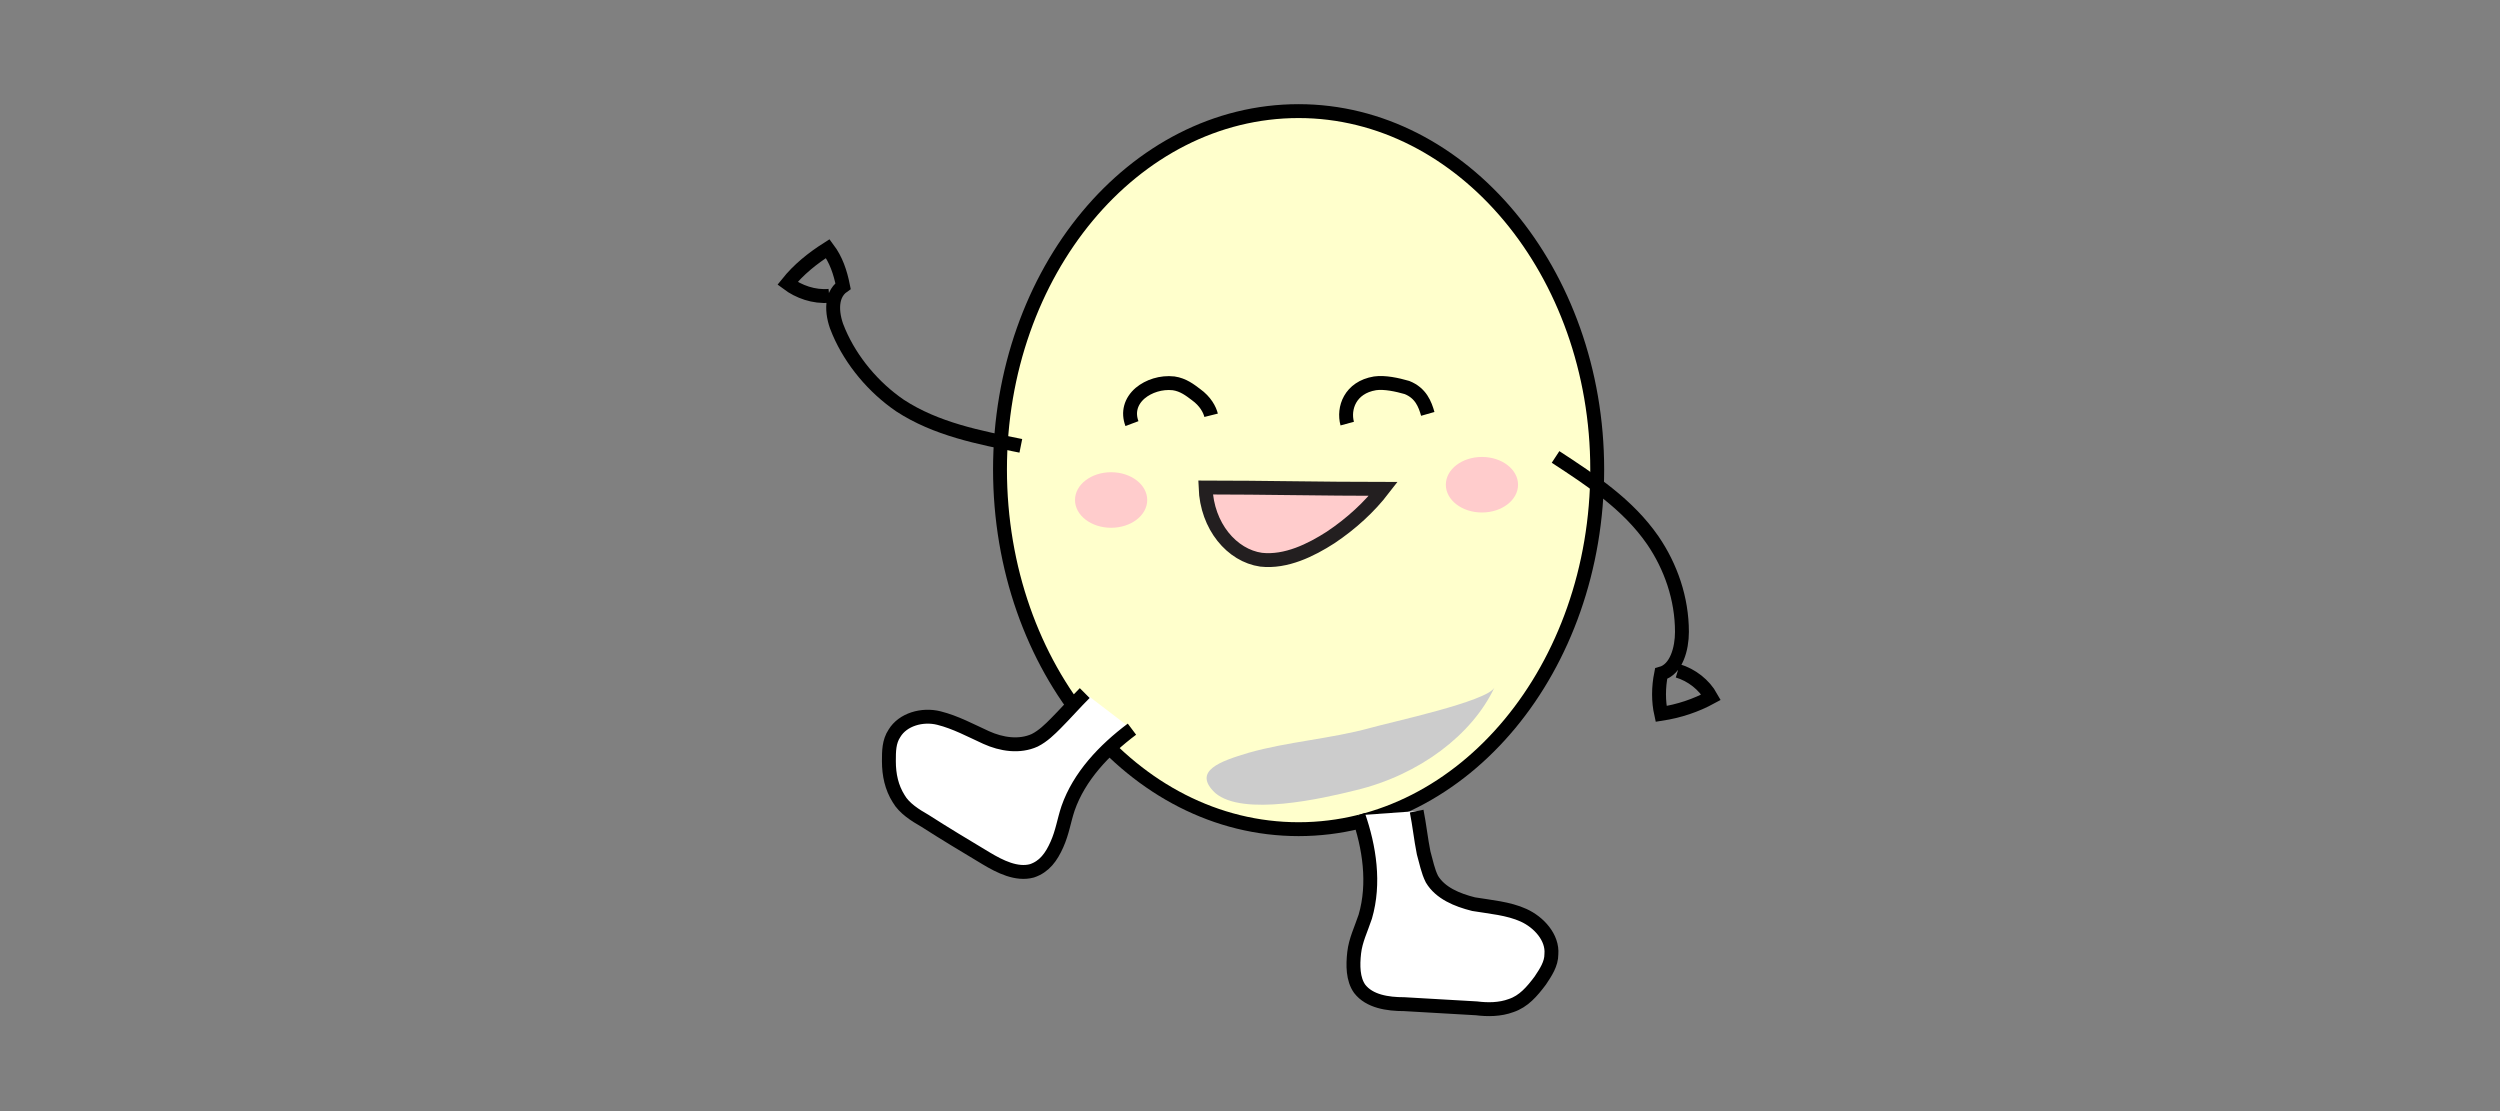 <?xml version="1.0" encoding="utf-8"?>
<!-- Generator: Adobe Illustrator 21.1.0, SVG Export Plug-In . SVG Version: 6.00 Build 0)  -->
<svg version="1.1" id="Layer_1" xmlns="http://www.w3.org/2000/svg" xmlns:xlink="http://www.w3.org/1999/xlink" x="0px" y="0px"
	 viewBox="0 0 180 80" style="enable-background:new 0 0 180 80;" xml:space="preserve">
<rect x="0" y="0" width="180" height="80" fill="#808080" stroke="none"/>
<style type="text/css">
	.st0{fill:#FFFFCC;}
	.st1{fill:none;stroke:#000000;stroke-miterlimit:10;}
	.st2{fill:#FFCCCC;stroke:#231F20;stroke-linecap:round;stroke-miterlimit:10;}
	.st3{fill:#FFCCCC;}
	.st4{fill:#CCCCCC;}
	.st5{fill:#FFFFFF;stroke:#000000;stroke-miterlimit:10;}
</style>
<g id="XMLID_76_">
	<g>
		<path class="st0" d="M93.5,8C81.6,8,72,19.6,72,33.8c0,14.3,9.6,25.9,21.5,25.9c11.9,0,21.5-11.6,21.5-25.9
			C115,19.6,105.3,8,93.5,8z"/>
	</g>
	<g>
		<path class="st1" d="M72,33.8c0,14.3,9.6,25.9,21.5,25.9c11.9,0,21.5-11.6,21.5-25.9C115,19.6,105.3,8,93.5,8
			C81.6,8,72,19.6,72,33.8z"/>
	</g>
</g>
<path class="st1" d="M81.5,30.5c-0.3-0.8-0.1-1.6,0.6-2.2c0.6-0.5,1.5-0.8,2.4-0.7c0.7,0.1,1.2,0.5,1.6,0.8c0.7,0.5,1,1.1,1.1,1.5"
	/>
<path class="st2" d="M90.8,40.3c1.8,0.2,3.6-0.7,5-1.6c1.5-1,2.8-2.2,3.8-3.5c-4.3,0-8.6-0.1-12.8-0.1C86.9,37.9,88.7,40,90.8,40.3z
	"/>
<path class="st1" d="M97,30.5c-0.3-1.1,0.2-2.6,2-2.9c0.7-0.1,1.6,0.1,2.3,0.3c1,0.4,1.3,1.2,1.5,1.9"/>
<ellipse class="st3" cx="106.7" cy="34.9" rx="2.6" ry="2"/>
<ellipse class="st3" cx="80" cy="36" rx="2.6" ry="2"/>
<path class="st4" d="M97.6,56.9c4.6-1.1,8.4-4,10-7.4c-0.5,1-7.5,2.5-8.9,2.9c-2.9,0.8-6,1-8.8,1.8c-2,0.6-4.1,1.3-2.4,2.9
	C89.5,58.8,95.2,57.5,97.6,56.9z"/>
<path class="st5" d="M97.8,58.7c0.8,2.3,1.2,4.9,0.5,7.3c-0.3,0.9-0.7,1.7-0.8,2.6s-0.1,1.9,0.4,2.6c0.7,0.9,2,1.1,3.2,1.1
	c1.7,0.1,3.4,0.2,5.2,0.3c0.8,0.1,1.7,0.1,2.5-0.2c0.9-0.3,1.5-1,2.1-1.8c0.4-0.6,0.8-1.2,0.8-1.9c0.1-1.2-0.9-2.3-2-2.8
	c-1.1-0.5-2.4-0.6-3.6-0.8c-1.2-0.3-2.4-0.8-3-1.8c-0.3-0.6-0.4-1.2-0.6-1.9c-0.2-1-0.3-2-0.5-3"/>
<path class="st5" d="M81.5,52.5c-2,1.5-3.8,3.4-4.6,5.7c-0.3,0.9-0.4,1.7-0.8,2.6s-0.9,1.6-1.8,1.9c-1.1,0.3-2.3-0.3-3.3-0.9
	c-1.5-0.9-3-1.8-4.4-2.7c-0.7-0.4-1.5-0.9-1.9-1.6c-0.5-0.8-0.7-1.7-0.7-2.7c0-0.7,0-1.4,0.4-2c0.6-1,2-1.4,3.2-1.1s2.3,0.9,3.4,1.4
	c1.1,0.5,2.4,0.7,3.5,0.2c0.6-0.3,1.1-0.8,1.5-1.2c0.7-0.7,1.4-1.5,2.1-2.2"/>
<path class="st1" d="M73.5,32.1c-3-0.6-6.1-1.2-8.7-2.9c-1.9-1.3-3.5-3.2-4.4-5.3c-0.5-1.1-0.7-2.6,0.3-3.3c-0.2-1-0.5-1.9-1.1-2.7
	c-1.1,0.7-2.1,1.5-2.9,2.5c0.8,0.6,1.9,1,3,0.9"/>
<path class="st1" d="M112,32.9c2.6,1.7,5.2,3.4,7,6c1.3,1.9,2.1,4.2,2.1,6.6c0,1.2-0.4,2.7-1.5,3c-0.2,1-0.2,2,0,2.9
	c1.3-0.2,2.5-0.6,3.6-1.2c-0.5-0.9-1.4-1.6-2.4-1.9"/>
</svg>
